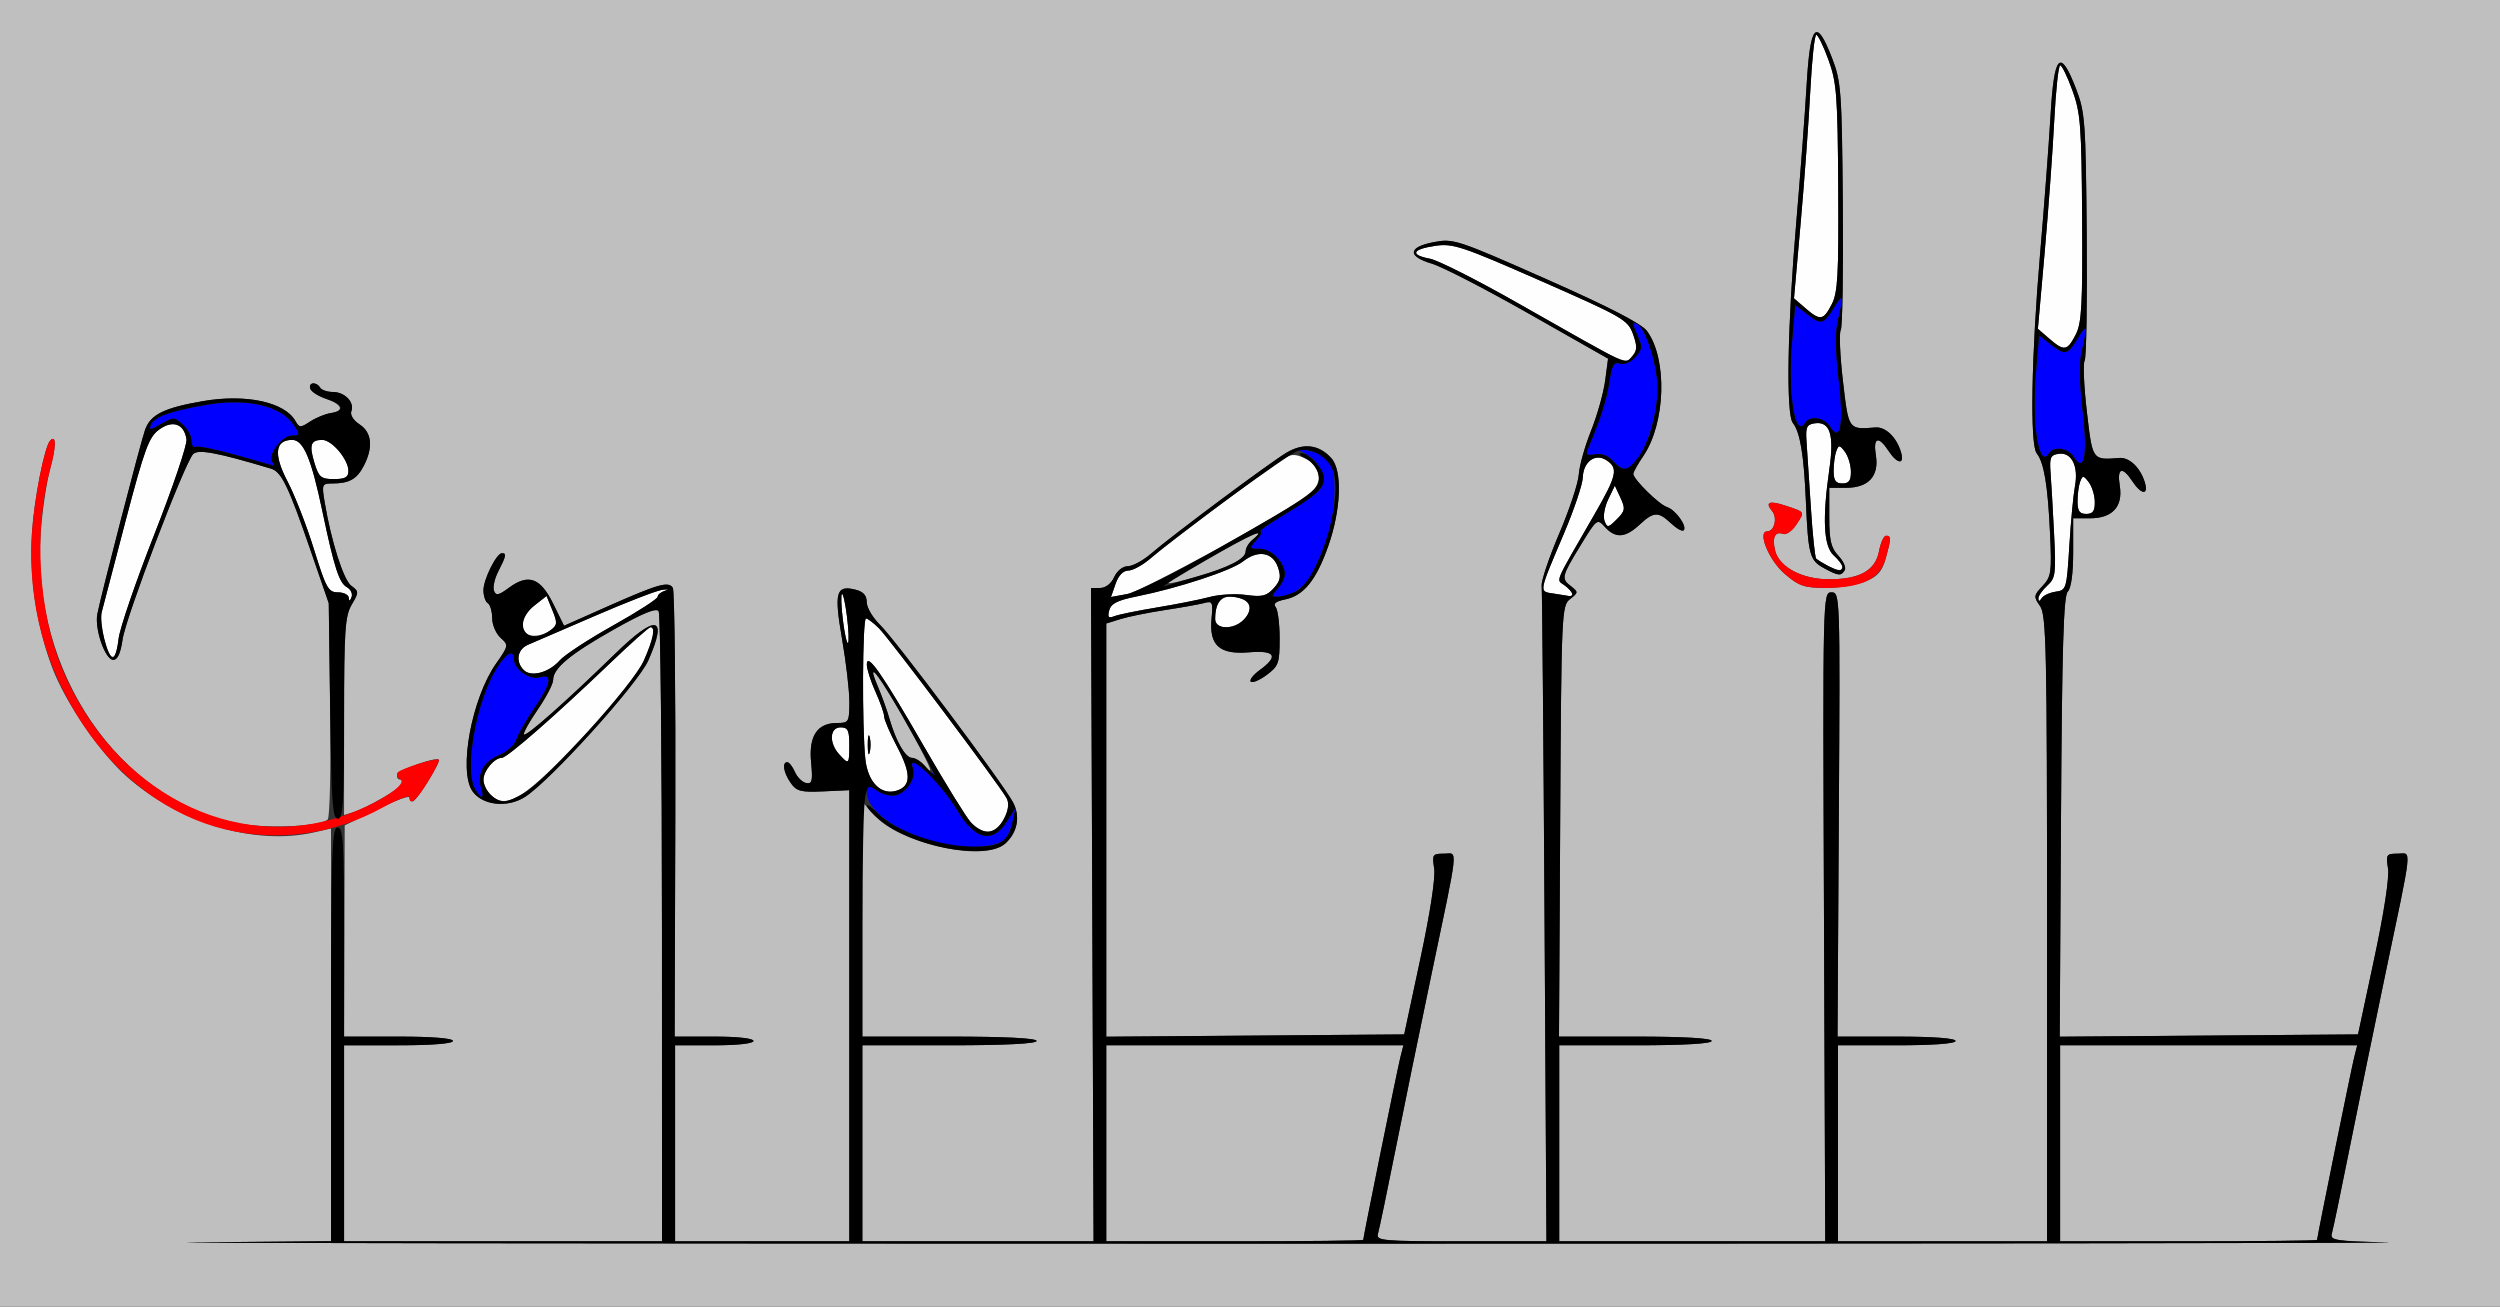 <?xml version="1.0" encoding="UTF-8" standalone="no"?>
<!-- Created with Inkscape (http://www.inkscape.org/) -->

<svg
   xmlns:dc="http://purl.org/dc/elements/1.1/"
   xmlns:cc="http://creativecommons.org/ns#"
   xmlns:rdf="http://www.w3.org/1999/02/22-rdf-syntax-ns#"
   xmlns:svg="http://www.w3.org/2000/svg"
   xmlns="http://www.w3.org/2000/svg"
   version="1.1"
   width="574"
   height="300"
   id="svg2">
  <rect width="100%" height="100%" fill="#333333" stroke="none"/>
  <defs
     id="defs6" />
  <g
     id="g2987">
    <path
       d="m 222.852,188.75 c -1.098,-1.238 -5.902,-9.029 -10.674,-17.314 -9.733,-16.898 -13.191,-21.844 -13.155,-18.821 0.012,1.037 0.912,3.846 2,6.244 1.088,2.398 1.978,4.939 1.978,5.648 0,0.709 1.36,3.874 3.022,7.034 3.215,6.113 3.181,8.942 -0.122,9.99 -3.604,1.144 -6.642,-1.904 -7.216,-7.24 C 197.902,167.03 198.013,142 198.827,142 c 0.393,0 1.734,1.012 2.98,2.25 2.403,2.387 27.694,36.037 29.304,38.991 1.344,2.465 -1.53,7.759 -4.213,7.759 -1.127,0 -2.949,-1.012 -4.047,-2.25 z m -23.162,-19.5 c -0.252,-0.963 -0.457,-0.175 -0.457,1.75 0,1.925 0.206,2.712 0.457,1.75 0.252,-0.963 0.252,-2.538 0,-3.5 z m -87.118,13.179 C 111.707,181.564 111,180.021 111,179 c 0,-2.024 2.505,-5 4.208,-5 1.214,0 12.209,-9.611 24.882,-21.75 4.737,-4.537 8.905,-8.25 9.261,-8.25 1.197,0 0.663,2.712 -1.502,7.623 -1.36,3.085 -6.189,9.197 -13.141,16.633 -14.162,15.148 -18.43,17.88 -22.137,14.173 z m 80.084,-9.257 C 190.29,170.558 190.489,167 193,167 c 1.667,0 2,0.667 2,4 0,4.571 -0.095,4.658 -2.345,2.171 z m -72.408,-19.325 c -1.954,-1.954 -1.464,-4.799 1.003,-5.821 1.238,-0.512 8.1,-3.473 15.25,-6.58 7.15,-3.107 14.125,-5.812 15.5,-6.011 1.375,-0.199 1.712,-0.121 0.75,0.175 -0.963,0.296 -1.75,0.929 -1.75,1.408 0,0.479 -4.612,3.451 -10.25,6.606 -5.638,3.155 -11.15,6.761 -12.25,8.015 -2.458,2.801 -6.563,3.9 -8.253,2.209 z m -96.292,-7.016 c -0.617,-2.293 -0.892,-5.106 -0.611,-6.25 0.281,-1.144 2.757,-10.609 5.501,-21.032 4.353,-16.535 5.333,-19.202 7.691,-20.92 3.125,-2.277 5.756,-1.331 6.289,2.26 0.178,1.201 -3.148,11.018 -7.392,21.815 -4.244,10.797 -7.936,21.58 -8.204,23.963 -0.616,5.466 -1.83,5.527 -3.274,0.164 z m 169.584,-4.369 c -0.387,-3.096 -0.496,-5.838 -0.242,-6.091 0.254,-0.254 0.778,2.072 1.165,5.168 0.387,3.096 0.496,5.838 0.242,6.091 -0.254,0.254 -0.778,-2.072 -1.165,-5.168 z m -72.872,2.872 c -1.457,-1.457 -0.527,-4.298 2.077,-6.346 l 2.744,-2.158 1.341,3.287 c 1.196,2.931 1.149,3.428 -0.435,4.586 -1.918,1.402 -4.655,1.704 -5.727,0.632 z M 279,142.082 c 0,-4.59 2.172,-6.104 6.418,-4.475 C 288.909,138.947 285.755,144 281.429,144 279.701,144 279,143.446 279,142.082 z m -24.323,-1.953 c 0.403,-1.542 1.887,-2.302 6.177,-3.163 9.691,-1.946 21.844,-5.939 24.548,-8.067 3.426,-2.695 6.798,-2.138 8.01,1.321 0.762,2.174 0.566,3.147 -0.977,4.852 -1.614,1.783 -2.649,2.034 -6.324,1.53 -2.417,-0.331 -6.171,-0.124 -8.342,0.461 -2.171,0.585 -7.62,1.668 -12.108,2.408 -4.488,0.74 -8.915,1.647 -9.837,2.016 -1.317,0.527 -1.563,0.235 -1.146,-1.359 z M 80.079,137.25 C 80.036,136.562 78.91,136 77.578,136 75.385,136 74.864,135.063 72.084,126.113 70.394,120.675 67.664,113.662 66.015,110.529 62.757,104.334 63.131,101 67.086,101 c 2.582,0 4.375,4.225 6.913,16.294 2.757,13.109 3.863,16.53 5.669,17.541 0.874,0.489 1.342,1.514 1.04,2.278 -0.381,0.96 -0.575,1.003 -0.629,0.138 z m 387.936,0.155 c -0.008,-0.602 0.912,-1.934 2.045,-2.959 1.892,-1.712 2.019,-2.684 1.555,-11.905 -0.278,-5.522 -0.642,-11.841 -0.81,-14.041 -0.264,-3.463 -0.013,-4.042 1.877,-4.311 2.955,-0.421 4.589,2.846 3.726,7.447 -0.372,1.985 -0.954,8.166 -1.293,13.736 -0.599,9.847 -0.685,10.137 -3.116,10.478 -1.375,0.193 -2.831,0.868 -3.235,1.5 -0.5,0.783 -0.74,0.8 -0.75,0.054 z M 256.137,134.038 C 256.806,132.117 257.882,131 259.063,131 c 1.027,0 3.346,-1.273 5.152,-2.829 3.765,-3.243 25.975,-19.973 29.912,-22.532 2.187,-1.422 3.071,-1.506 5.274,-0.502 3.951,1.8 4.547,5.701 1.267,8.286 -5.438,4.285 -38.315,22.319 -41.879,22.973 l -3.711,0.68 1.059,-3.038 z m 100.517,2.236 c -3.341,-0.5 -3.434,0.029 2.425,-13.774 2.334,-5.5 4.284,-11.301 4.333,-12.89 0.109,-3.565 2.812,-5.589 5.339,-3.998 2.88,1.814 2.528,3.491 -2.602,12.388 -9.599,16.647 -8.876,14.929 -6.898,16.41 1.787,1.339 2.349,2.71 1,2.44 -0.412,-0.082 -2.031,-0.342 -3.597,-0.576 z M 419.5,129.822 c -1.1,-0.614 -2.225,-1.311 -2.5,-1.549 -0.275,-0.237 -0.821,-5.458 -1.214,-11.603 -0.393,-6.144 -0.843,-12.971 -1,-15.171 -0.247,-3.456 0.011,-4.042 1.897,-4.311 3.491,-0.497 4.482,2.617 3.342,10.503 -1.643,11.365 -1.33,17.721 0.976,19.808 3.366,3.046 2.42,4.512 -1.5,2.322 z m -51.101,-10.226 c -0.374,-0.974 0.006,-3.194 0.844,-4.933 l 1.523,-3.163 1.297,2.792 c 1.159,2.495 1.069,3.021 -0.844,4.933 -1.986,1.986 -2.19,2.013 -2.82,0.371 z M 477,115.082 c 0,-1.605 0.278,-3.643 0.618,-4.529 0.555,-1.448 0.755,-1.43 1.968,0.168 0.742,0.979 1.364,3.017 1.382,4.529 0.024,2.094 -0.445,2.75 -1.968,2.75 -1.543,0 -2,-0.667 -2,-2.918 z m -56,-7 c 0,-1.605 0.278,-3.643 0.618,-4.529 0.555,-1.448 0.755,-1.43 1.968,0.168 0.742,0.979 1.364,3.017 1.382,4.529 0.024,2.094 -0.445,2.75 -1.968,2.75 -1.543,0 -2,-0.667 -2,-2.918 z M 72.211,106.335 C 70.931,102.167 71.32,101 73.986,101 76.21,101 80,105.497 80,108.135 80,109.582 79.253,110 76.668,110 c -2.966,0 -3.456,-0.403 -4.457,-3.665 z M 368.941,81.108 c -1.941,-1.04 -11.126,-6.21 -20.411,-11.488 -9.285,-5.278 -18.378,-9.877 -20.206,-10.22 -4.642,-0.871 -4.142,-2.156 1.146,-2.949 4.116,-0.617 6.044,0.021 24.345,8.066 18.791,8.26 19.942,8.923 21.112,12.158 0.966,2.671 0.973,3.739 0.032,4.873 -1.535,1.85 -1.78,1.832 -6.019,-0.44 z M 470.506,77.75 467.9,75.5 469.449,58 c 0.852,-9.625 1.844,-23.238 2.204,-30.25 0.36,-7.013 0.976,-12.75 1.367,-12.75 0.392,0 1.653,2.587 2.802,5.75 1.88,5.17 2.105,8.13 2.235,29.354 0.123,20.038 -0.101,24.08 -1.482,26.75 -1.937,3.745 -2.648,3.85 -6.07,0.896 z m -56,-7 -2.606,-2.25 1.549,-17.5 c 0.852,-9.625 1.844,-23.238 2.204,-30.25 0.36,-7.013 0.976,-12.75 1.367,-12.75 0.392,0 1.653,2.587 2.802,5.75 1.88,5.17 2.105,8.13 2.235,29.354 0.123,20.038 -0.101,24.08 -1.482,26.75 -1.937,3.745 -2.648,3.85 -6.07,0.896 z"
       id="path2997"
       style="fill:#fefefe" />
    <path
       d="M 0,150 0,0 l 287,0 287,0 0,150 0,150 -287,0 -287,0 0,-150 z m 548.192,135.252 c -12.037,-0.281 -13.259,-0.475 -12.8,-2.032 0.28,-0.946 2.082,-9.596 4.006,-19.221 1.923,-9.625 5.571,-27.4 8.106,-39.5 6.563,-31.33 6.265,-28.5 2.996,-28.5 -2.577,0 -2.725,0.225 -2.215,3.37 0.333,2.054 -0.904,10.157 -3.169,20.75 l -3.716,17.38 -34.243,0.263 -34.243,0.263 0.293,-50.464 C 473.432,148.846 473.791,136.808 474.75,135.849 475.536,135.063 476,131.707 476,126.8 l 0,-7.8 3.845,0 c 5.173,0 7.631,-2.682 6.852,-7.477 -0.669,-4.122 0.576,-4.561 2.895,-1.023 2.039,3.112 3.776,3.264 2.857,0.25 -1.037,-3.404 -3.537,-5.793 -5.865,-5.606 -6.229,0.5 -6.133,0.638 -7.448,-10.669 -0.673,-5.789 -0.899,-11.049 -0.503,-11.69 0.396,-0.641 0.611,-13.659 0.478,-28.93 -0.227,-26.067 -0.379,-28.119 -2.487,-33.56 -3.619,-9.343 -5.004,-7.868 -5.824,6.205 -0.385,6.6 -1.454,20.775 -2.376,31.5 -2.029,23.607 -2.385,44.098 -0.8,46.088 1.681,2.111 2.55,7.306 3.057,18.274 0.42,9.091 0.286,10.043 -1.72,12.178 -2.039,2.17 -2.075,2.46 -0.569,4.61 1.44,2.055 1.607,9.765 1.607,74.072 L 470,285 l -24,0 -24,0 0,-22.5 0,-22.5 13.5,0 c 8.333,0 13.5,-0.383 13.5,-1 0,-0.617 -5.184,-1 -13.551,-1 l -13.551,0 0.301,-51 c 0.297,-50.434 0.279,-51 -1.699,-51 -1.985,1.7e-4 -1.998,0.571 -1.714,74.5 L 419.073,285 388.536,285 358,285 l 0,-22.5 0,-22.5 17.5,0 c 11,0 17.5,-0.371 17.5,-1 0,-0.629 -6.509,-1 -17.527,-1 l -17.527,0 0.277,-49.457 c 0.27,-48.107 0.332,-49.5 2.277,-51 1.891,-1.459 1.905,-1.617 0.25,-2.903 -2.345,-1.823 -2.264,-2.179 2.129,-9.391 3.755,-6.165 3.833,-6.224 5.62,-4.25 2.411,2.664 4.646,2.523 7.907,-0.498 3.3,-3.059 4.322,-3.105 7.276,-0.329 1.271,1.194 2.568,1.913 2.884,1.597 0.89,-0.89 -1.854,-4.725 -3.83,-5.352 -1.838,-0.583 -7.722,-6.385 -7.73,-7.621 -0.003,-0.388 1.034,-2.237 2.305,-4.108 5.131,-7.561 5.56,-22.291 0.836,-28.686 -1.257,-1.701 -8.631,-5.504 -23.082,-11.902 -20.583,-9.113 -21.378,-9.374 -25.899,-8.5 -5.918,1.144 -6.087,3.261 -0.396,4.941 2.348,0.693 12.408,5.882 22.356,11.531 l 18.088,10.271 -0.673,5.077 c -0.37,2.792 -1.833,7.974 -3.249,11.515 -1.417,3.541 -2.678,8.042 -2.802,10.002 -0.125,1.96 -2.146,8.064 -4.492,13.564 -2.346,5.5 -4.163,10.9 -4.037,12 0.125,1.1 0.425,35.413 0.665,76.25 l 0.438,74.25 -19.598,0 c -18.196,0 -19.561,-0.125 -19.08,-1.75 0.285,-0.963 2.092,-9.625 4.015,-19.25 1.923,-9.625 5.571,-27.4 8.106,-39.5 6.563,-31.33 6.265,-28.5 2.996,-28.5 -2.577,0 -2.725,0.225 -2.215,3.37 0.333,2.054 -0.904,10.157 -3.169,20.75 L 322.399,237.5 288.2,237.763 254,238.026 l 0,-47.436 0,-47.436 3.25,-1.015 c 1.788,-0.558 6.4,-1.493 10.25,-2.076 3.85,-0.584 7.914,-1.314 9.032,-1.622 1.845,-0.509 1.996,-0.183 1.64,3.549 -0.59,6.184 1.791,8.343 8.576,7.781 6.056,-0.502 6.897,0.863 2.503,4.064 -1.511,1.101 -2.447,2.303 -2.079,2.671 0.368,0.368 2.01,-0.321 3.648,-1.533 2.74,-2.026 2.979,-2.693 2.984,-8.338 0.003,-3.375 -0.409,-6.641 -0.916,-7.258 -0.633,-0.771 0.031,-1.312 2.125,-1.731 4.289,-0.858 7.179,-4.41 9.931,-12.205 2.986,-8.457 3.304,-17.404 0.72,-20.259 -2.821,-3.117 -6.367,-3.557 -10.243,-1.27 -3.794,2.239 -26.131,18.885 -31.208,23.258 -1.807,1.556 -4.179,2.829 -5.271,2.829 -1.149,0 -2.467,1.055 -3.126,2.5 -0.686,1.506 -1.97,2.5 -3.229,2.5 L 250.5,134.999 250.792,210 251.084,285 224.542,285 198,285 l 0,-22.5 0,-22.5 20,0 c 12.667,0 20,-0.367 20,-1 0,-0.633 -7.333,-1 -20,-1 l -20,0 0,-26.9 0,-26.9 3.25,3.24 c 6.673,6.653 24.854,10.489 29.555,6.236 2.807,-2.54 3.503,-6.187 1.801,-9.435 C 230.393,180.021 205.573,146.884 202.089,143.499 200.39,141.849 199,139.495 199,138.268 c 0,-1.562 -0.771,-2.424 -2.573,-2.876 -4.49,-1.127 -4.954,0.575 -3.089,11.336 0.932,5.375 1.687,11.91 1.678,14.522 -0.015,4.55 -0.136,4.75 -2.861,4.75 -4.522,0 -6.504,3.016 -5.927,9.018 0.411,4.277 0.235,5.026 -1.12,4.772 -0.884,-0.166 -2.052,-1.312 -2.595,-2.546 -0.543,-1.234 -1.33,-2.244 -1.75,-2.244 -1.261,0 -0.863,2.411 0.785,4.765 1.347,1.923 2.321,2.174 7.5,1.935 L 195,181.425 l 0,51.788 0,51.788 -20,0 -20,0 0,-22.5 0,-22.5 9,0 c 5.333,0 9,-0.407 9,-1 0,-0.593 -3.683,-1 -9.049,-1 l -9.049,0 0.152,-50.929 c 0.084,-28.011 -0.172,-51.453 -0.568,-52.094 -0.978,-1.583 -3.312,-0.92 -14.986,4.259 l -10,4.436 -2.5,-5.086 c -2.922,-5.945 -5.686,-6.933 -10.152,-3.632 -2.367,1.75 -2.978,1.871 -3.436,0.678 -0.306,-0.798 0.151,-2.819 1.016,-4.492 1.763,-3.409 1.909,-4.143 0.822,-4.134 -1.258,0.011 -4.25,6.006 -4.25,8.516 0,1.298 0.45,2.638 1,2.978 0.55,0.34 1,1.872 1,3.404 0,1.532 0.864,3.568 1.921,4.524 1.885,1.706 1.866,1.816 -1.006,5.905 -5.613,7.991 -8.705,24.665 -5.439,29.328 2.266,3.236 7.902,3.886 11.957,1.38 5.678,-3.509 26.046,-26.026 28.42,-31.419 4.527,-10.283 1.895,-10.772 -7.707,-1.432 -11.344,11.034 -20.313,18.976 -20.838,18.451 -0.255,-0.255 1.146,-2.804 3.114,-5.665 1.968,-2.861 3.578,-5.948 3.578,-6.86 0,-2.691 3.901,-5.93 13.988,-11.616 6.625,-3.734 9.714,-4.994 10.235,-4.174 0.411,0.645 0.753,33.461 0.762,72.923 L 152,285 l -36.5,0 -36.5,0 0,-22.5 0,-22.5 12.5,0 c 7.667,0 12.5,-0.387 12.5,-1 0,-0.613 -4.833,-1 -12.5,-1 l -12.5,0 0.073,-24.25 0.073,-24.25 7.427,-3.657 C 90.658,183.832 94,182.595 94,183.093 94,183.592 94.341,184 94.757,184 c 0.853,0 6.525,-9.051 6,-9.576 -0.711,-0.711 -9.174,2.324 -9.539,3.421 -0.212,0.635 0.129,1.155 0.757,1.155 0.628,0 0.891,0.407 0.583,0.905 -0.738,1.195 -8.453,5.652 -11.309,6.535 l -2.25,0.695 0,-22.663 c 0,-19.783 0.222,-23.042 1.75,-25.642 1.677,-2.854 1.673,-3.035 -0.096,-4.335 -1.776,-1.305 -4.614,-10.229 -6.12,-19.245 -0.678,-4.058 -0.597,-4.25 1.796,-4.25 3.861,0 5.613,-0.99 7.207,-4.072 2.191,-4.237 1.841,-7.635 -0.977,-9.481 C 81.133,96.512 80.349,95.253 80.672,94.412 81.454,92.376 79.173,90 76.437,90 75.161,90 73.84,89.55 73.5,89 c -0.89,-1.439 -2.743,-1.234 -2.258,0.25 0.225,0.688 1.767,1.7 3.427,2.25 3.85,1.276 4.533,2.901 1.405,3.343 -1.335,0.188 -3.52,1.059 -4.857,1.935 -2.237,1.466 -2.505,1.458 -3.373,-0.093 C 65.399,92.316 56.499,90.389 46.626,92.091 37.636,93.64 34.537,95.178 33.301,98.703 32.234,101.744 23.118,136.93 22.343,141 c -0.651,3.418 1.81,10.5 3.649,10.5 1.005,0 1.7,-1.515 2.156,-4.702 0.728,-5.092 14.214,-40.503 16.203,-42.545 1.143,-1.173 5.556,-0.345 17.91,3.36 2.36,0.708 3.988,4.079 8.992,18.614 l 4.225,12.272 0.326,24.384 c 0.179,13.411 -0.073,24.783 -0.56,25.271 -1.618,1.618 -13.948,2.163 -20.445,0.903 -27.433,-5.319 -47.574,-34.788 -45.469,-66.523 0.33,-4.969 1.317,-11.671 2.193,-14.893 1.403,-5.155 1.41,-7.911 0.017,-6.517 -1.319,1.319 -3.72,13.487 -4.217,21.375 -0.634,10.058 1.053,21.171 4.676,30.804 2.999,7.971 11.058,19.718 17.237,25.123 C 41.475,189.131 58.755,194.215 72.25,191.081 l 3.75,-0.871 0,47.38 0,47.38 -31.25,0.279 c -17.188,0.153 92.05,0.287 242.75,0.296 150.7,0.009 268.011,-0.123 260.692,-0.294 z M 254,262.5 l 0,-22.5 34.108,0 34.108,0 -0.693,2.75 C 320.85,245.427 313,284.04 313,284.679 313,284.856 299.725,285 283.5,285 l -29.5,0 0,-22.5 z m 219,0 0,-22.5 34.108,0 34.108,0 -0.693,2.75 C 539.85,245.427 532,284.04 532,284.679 532,284.856 518.725,285 502.5,285 l -29.5,0 0,-22.5 z m -261,-87 c -0.685,-0.825 -1.853,-1.5 -2.597,-1.5 -1.517,0 -3.679,-3.75 -5.189,-9 -0.554,-1.925 -1.734,-5.188 -2.624,-7.25 -3.627,-8.411 0.592,-2.567 8.302,11.5 4.083,7.449 4.754,9.438 2.108,6.25 z m 57.5,-42.71 c 1.1,-0.632 5.784,-3.322 10.408,-5.978 7.883,-4.527 11.1,-5.723 7.616,-2.832 -0.838,0.696 -1.524,1.873 -1.524,2.617 0,1.688 -3.832,3.673 -11.154,5.778 -6.598,1.896 -8.131,2.015 -5.346,0.415 z m 158.829,0.717 c 2.784,-1.163 3.804,-2.323 4.617,-5.25 1.29,-4.644 1.301,-5.257 0.1,-5.257 -0.525,0 -1.253,1.591 -1.618,3.535 -0.836,4.458 -4.41,6.465 -11.51,6.465 -6.148,0 -11.398,-2.791 -12.344,-6.563 -0.752,-2.996 -0.022,-4.546 1.811,-3.843 0.726,0.279 2.098,-0.68 3.048,-2.13 1.989,-3.035 2.108,-2.815 -2.344,-4.32 -3.826,-1.293 -4.94,-0.875 -3.213,1.205 1.267,1.526 0.523,4.651 -1.107,4.651 -2.35,0 0.35,6.61 3.977,9.735 3.264,2.812 4.49,3.237 9.382,3.25 3.095,0.008 7.236,-0.657 9.201,-1.478 z m -4.783,-2.581 c 0.365,-0.591 -0.283,-2.082 -1.441,-3.314 C 420.398,125.795 420,124.106 420,118.686 L 420,112 l 3.845,0 c 5.173,0 7.631,-2.682 6.852,-7.477 -0.669,-4.122 0.576,-4.561 2.895,-1.023 2.039,3.112 3.776,3.264 2.857,0.25 -1.037,-3.404 -3.537,-5.793 -5.865,-5.606 -6.229,0.5 -6.133,0.638 -7.448,-10.669 -0.673,-5.789 -0.899,-11.049 -0.503,-11.69 0.396,-0.641 0.611,-13.659 0.478,-28.93 -0.227,-26.067 -0.379,-28.119 -2.487,-33.56 -3.619,-9.343 -5.004,-7.868 -5.824,6.205 -0.385,6.6 -1.454,20.775 -2.376,31.5 -2.029,23.607 -2.385,44.098 -0.8,46.088 1.675,2.104 2.549,7.317 3.002,17.912 0.529,12.369 0.877,13.666 4.136,15.435 3.33,1.807 3.932,1.869 4.783,0.491 z"
       id="path2995"
       style="fill:#bfbfbf" />
    <path
       d="M 51.634,190.414 C 38.952,187.344 27.376,178.831 19.141,166.519 10.337,153.356 6.322,138.398 7.324,122.5 c 0.497,-7.888 2.898,-20.056 4.217,-21.375 1.393,-1.393 1.386,1.362 -0.017,6.517 -3.829,14.07 -2.715,32.827 2.723,45.857 11.769,28.203 39.541,42.621 64.915,33.703 7.56,-2.657 14.524,-7.161 12.759,-8.251 -0.75,-0.464 -1.01,-1.197 -0.576,-1.63 0.928,-0.928 8.921,-3.388 9.412,-2.897 0.186,0.186 -0.918,2.416 -2.453,4.957 C 95.653,183.772 94,185.168 94,183.019 c 0,-0.54 -2.812,0.565 -6.25,2.454 -11.157,6.132 -23.96,7.883 -36.116,4.941 z M 409.745,131.735 C 406.118,128.61 403.418,122 405.768,122 c 1.63,0 2.374,-3.125 1.107,-4.651 -1.726,-2.08 -0.613,-2.498 3.213,-1.205 4.452,1.504 4.333,1.285 2.344,4.32 -0.95,1.45 -2.322,2.409 -3.048,2.13 -1.832,-0.703 -2.563,0.847 -1.811,3.843 0.947,3.772 6.197,6.563 12.344,6.563 7.1,0 10.673,-2.007 11.51,-6.465 0.365,-1.944 1.093,-3.535 1.618,-3.535 1.201,0 1.19,0.613 -0.1,5.257 -1.292,4.652 -5.6,6.75 -13.818,6.728 -4.893,-0.013 -6.118,-0.438 -9.382,-3.25 z"
       id="path2993"
       style="fill:#fe0000" />
    <path
       d="M 217.344,194.001 C 207.123,191.874 199,186.49 199,181.842 c 0,-1.774 0.148,-1.791 2.451,-0.282 1.444,0.946 3.294,1.339 4.501,0.955 2.433,-0.772 4.424,-4.092 3.656,-6.093 -0.717,-1.868 0.812,-1.825 2.382,0.067 0.68,0.819 1.704,1.199 2.277,0.845 0.573,-0.354 0.752,-0.175 0.398,0.398 -0.354,0.573 0.006,1.58 0.8,2.239 0.794,0.659 2.603,3.177 4.02,5.595 4.231,7.219 8.324,8.34 11.621,3.184 l 2.078,-3.25 -0.658,3 c -0.362,1.65 -1.191,3.542 -1.842,4.204 -1.648,1.675 -8.38,2.33 -13.34,1.298 z M 109.035,181.066 c -2.458,-4.592 0.34,-20.083 4.985,-27.599 2.199,-3.558 3.98,-4.507 3.98,-2.122 0,2.313 3.665,4.896 5.928,4.178 3.071,-0.975 2.636,1.433 -1.289,7.138 -1.848,2.687 -3.681,5.895 -4.073,7.129 -0.392,1.234 -2.211,2.87 -4.043,3.635 -3.553,1.485 -5.057,4.317 -4.024,7.574 0.81,2.552 -0.112,2.593 -1.465,0.066 z M 293.345,135.171 C 294.255,134.165 295,132.691 295,131.894 295,129.154 291.944,126 289.288,126 c -2.535,0 -2.554,-0.049 -0.788,-2 0.995,-1.1 1.403,-2.002 0.905,-2.005 -0.498,-0.003 2.064,-1.787 5.693,-3.964 3.629,-2.177 7.167,-4.644 7.862,-5.482 1.831,-2.206 0.472,-6.234 -2.722,-8.075 l -2.737,-1.577 3,0.618 c 4.798,0.988 5.989,2.858 5.901,9.262 -0.082,5.952 -1.339,10.842 -4.583,17.834 -1.828,3.939 -5.096,6.39 -8.521,6.39 -1.46,0 -1.456,-0.168 0.047,-1.829 z m 77.11,-29.221 c -1.236,-1.366 -2.715,-1.943 -4.235,-1.652 -1.851,0.354 -2.194,0.11 -1.65,-1.176 2.935,-6.942 4.333,-11.294 4.95,-15.404 0.584,-3.897 1.033,-4.678 2.431,-4.235 0.999,0.317 2.477,-0.298 3.541,-1.474 1.523,-1.683 1.634,-2.44 0.668,-4.561 -1.424,-3.124 -1.454,-3.75 -0.144,-2.94 1.609,0.995 3.699,6.75 4.388,12.088 0.986,7.631 -3.067,19.791 -7.037,21.114 -0.557,0.186 -1.867,-0.607 -2.911,-1.761 z M 54.099,104.447 c -4.62,-1.308 -8.783,-2.143 -9.25,-1.854 C 44.382,102.882 44,102.261 44,101.214 c 0,-1.047 -0.918,-2.735 -2.041,-3.751 -1.95,-1.765 -2.171,-1.77 -4.987,-0.106 -2.35,1.388 -2.834,1.445 -2.388,0.283 0.721,-1.879 4.288,-3.2 12.583,-4.662 9.42,-1.659 17.378,0.152 20.307,4.622 C 68.953,99.857 68.927,100 67.046,100 c -2.239,0 -5.572,4.34 -4.573,5.956 0.355,0.574 0.506,1.005 0.336,0.957 -0.17,-0.048 -4.089,-1.158 -8.71,-2.466 z m 422.117,0.527 c -1.332,-2.133 -4.682,-2.648 -5.77,-0.887 -2.314,3.744 -3.975,-6.574 -2.981,-18.509 l 0.715,-8.582 2.545,2.002 c 3.393,2.669 3.967,2.555 6.286,-1.248 2.209,-3.622 2.39,-3.11 0.976,2.75 -0.645,2.67 -0.591,7.192 0.16,13.596 1.211,10.324 0.439,14.673 -1.93,10.879 z m -56,-7 c -1.332,-2.133 -4.682,-2.648 -5.77,-0.887 -2.314,3.744 -3.975,-6.574 -2.981,-18.509 l 0.715,-8.582 2.545,2.002 c 3.393,2.669 3.967,2.555 6.286,-1.248 2.209,-3.622 2.39,-3.11 0.976,2.75 -0.645,2.67 -0.591,7.192 0.16,13.596 1.211,10.324 0.439,14.673 -1.93,10.879 z"
       id="path2991"
       style="fill:#0000fe" />
    <path
       d="M 44.75,285.251 76,284.972 76,237.486 C 76,195.943 76.188,190 77.5,190 c 1.292,0 1.5,3.333 1.5,24 l 0,24 12.5,0 c 7.667,0 12.5,0.387 12.5,1 0,0.613 -4.833,1 -12.5,1 l -12.5,0 0,22.5 0,22.5 36.5,0 36.5,0 -0.015,-71.75 c -0.008,-39.462 -0.351,-72.278 -0.762,-72.923 -0.521,-0.819 -3.61,0.44 -10.235,4.174 C 130.901,150.187 127,153.426 127,156.117 c 0,0.912 -1.61,3.999 -3.578,6.86 -1.968,2.861 -3.369,5.41 -3.114,5.665 0.525,0.525 9.494,-7.417 20.838,-18.451 9.602,-9.34 12.234,-8.851 7.707,1.432 -2.374,5.392 -22.742,27.909 -28.42,31.419 -4.055,2.506 -9.691,1.856 -11.957,-1.38 -3.267,-4.664 -0.174,-21.337 5.439,-29.328 2.872,-4.089 2.891,-4.199 1.006,-5.905 C 113.864,145.472 113,143.436 113,141.904 c 0,-1.532 -0.45,-3.064 -1,-3.404 -0.55,-0.34 -1,-1.68 -1,-2.978 0,-2.51 2.992,-8.505 4.25,-8.516 1.086,-0.009 0.94,0.725 -0.822,4.134 -0.865,1.672 -1.322,3.694 -1.016,4.492 0.458,1.193 1.069,1.072 3.436,-0.678 4.466,-3.302 7.229,-2.313 10.152,3.632 l 2.5,5.086 10,-4.436 c 11.674,-5.178 14.008,-5.841 14.986,-4.259 0.396,0.641 0.652,24.083 0.568,52.094 L 154.902,238 l 9.049,0 c 5.366,0 9.049,0.407 9.049,1 0,0.593 -3.667,1 -9,1 l -9,0 0,22.5 0,22.5 20,0 20,0 0,-51.788 0,-51.788 -5.952,0.275 c -5.179,0.239 -6.153,-0.012 -7.5,-1.935 C 179.899,177.411 179.502,175 180.763,175 c 0.42,0 1.207,1.01 1.75,2.244 0.543,1.234 1.711,2.38 2.595,2.546 1.355,0.254 1.531,-0.495 1.12,-4.772 C 185.651,169.016 187.633,166 192.155,166 c 2.725,0 2.846,-0.2 2.861,-4.75 0.009,-2.612 -0.746,-9.147 -1.678,-14.522 -1.865,-10.761 -1.402,-12.463 3.089,-11.336 1.802,0.452 2.573,1.314 2.573,2.876 0,1.227 1.39,3.581 3.089,5.231 3.484,3.385 28.304,36.521 30.517,40.742 1.703,3.248 1.007,6.895 -1.801,9.435 -4.36,3.945 -21.576,0.753 -28.82,-5.343 -1.641,-1.381 -2.984,-2.887 -2.984,-3.345 0,-0.459 1.243,0.409 2.762,1.928 3.855,3.855 13.435,7.255 20.952,7.435 6.93,0.166 8.728,-0.906 9.813,-5.851 l 0.658,-3 -2.078,3.25 c -3.183,4.979 -7.261,4.071 -11.173,-2.487 -3.838,-6.433 -12.005,-14.216 -10.326,-9.841 0.768,2.002 -1.224,5.321 -3.656,6.093 -1.188,0.377 -3.032,0.007 -4.386,-0.88 -2.253,-1.477 -2.358,-1.422 -2.951,1.542 C 198.277,184.867 198,197.894 198,212.125 l 0,25.875 20,0 c 12.667,0 20,0.367 20,1 0,0.633 -7.333,1 -20,1 l -20,0 0,22.5 0,22.5 26.542,0 26.542,0 -0.292,-75 -0.292,-75 2.089,2.8e-4 c 1.259,1.7e-4 2.542,-0.994 3.229,-2.5 0.659,-1.445 1.977,-2.5 3.126,-2.5 1.093,0 3.465,-1.273 5.271,-2.829 5.077,-4.373 27.414,-21.019 31.208,-23.258 3.876,-2.287 7.422,-1.847 10.243,1.27 2.584,2.855 2.266,11.802 -0.72,20.259 -2.752,7.795 -5.642,11.347 -9.931,12.205 -2.094,0.419 -2.758,0.96 -2.125,1.731 0.507,0.617 0.919,3.883 0.916,7.258 -0.005,5.645 -0.244,6.312 -2.984,8.338 -1.638,1.211 -3.28,1.901 -3.648,1.533 -0.368,-0.368 0.567,-1.57 2.079,-2.671 4.394,-3.201 3.553,-4.566 -2.503,-4.064 -6.785,0.563 -9.166,-1.597 -8.576,-7.781 0.356,-3.731 0.205,-4.058 -1.64,-3.549 -1.118,0.309 -5.182,1.039 -9.032,1.622 -3.85,0.584 -8.463,1.518 -10.25,2.076 l -3.25,1.015 0,47.436 0,47.436 34.2,-0.263 34.2,-0.263 3.716,-17.38 c 2.265,-10.593 3.503,-18.696 3.169,-20.75 C 328.775,196.225 328.923,196 331.5,196 c 3.269,0 3.567,-2.83 -2.996,28.5 -2.535,12.1 -6.182,29.875 -8.106,39.5 -1.923,9.625 -3.73,18.288 -4.015,19.25 -0.481,1.625 0.885,1.75 19.08,1.75 l 19.598,0 -0.438,-74.25 c -0.241,-40.837 -0.54,-75.15 -0.665,-76.25 -0.125,-1.1 1.692,-6.5 4.037,-12 2.346,-5.5 4.367,-11.604 4.492,-13.564 0.125,-1.96 1.386,-6.461 2.802,-10.002 1.417,-3.541 2.879,-8.723 3.249,-11.515 l 0.673,-5.077 -18.088,-10.271 c -9.948,-5.649 -20.009,-10.838 -22.356,-11.531 -5.691,-1.68 -5.522,-3.797 0.396,-4.941 4.521,-0.874 5.316,-0.613 25.899,8.5 14.45,6.398 21.825,10.2 23.082,11.902 4.724,6.395 4.295,21.125 -0.836,28.686 -1.27,1.872 -2.307,3.72 -2.305,4.108 0.008,1.237 5.892,7.038 7.73,7.621 1.976,0.627 4.721,4.462 3.83,5.352 -0.315,0.315 -1.613,-0.404 -2.884,-1.597 -2.955,-2.776 -3.976,-2.729 -7.276,0.329 -3.261,3.022 -5.496,3.163 -7.907,0.498 -1.786,-1.974 -1.865,-1.915 -5.62,4.25 -4.393,7.212 -4.474,7.569 -2.129,9.391 1.655,1.286 1.641,1.444 -0.25,2.903 -1.945,1.5 -2.008,2.893 -2.277,51 L 357.946,238 l 17.527,0 C 386.491,238 393,238.371 393,239 c 0,0.629 -6.5,1 -17.5,1 l -17.5,0 0,22.5 0,22.5 30.536,0 30.536,0 -0.286,-74.5 c -0.284,-73.929 -0.271,-74.5 1.714,-74.5 1.978,-1.8e-4 1.997,0.566 1.699,51 L 421.898,238 l 13.551,0 c 8.367,0 13.551,0.383 13.551,1 0,0.617 -5.167,1 -13.5,1 l -13.5,0 0,22.5 0,22.5 24,0 24,0 0,-71.777 c 0,-64.307 -0.167,-72.016 -1.607,-74.072 -1.506,-2.15 -1.47,-2.44 0.569,-4.61 2.006,-2.135 2.14,-3.087 1.72,-12.178 -0.507,-10.969 -1.376,-16.163 -3.057,-18.274 -1.585,-1.99 -1.229,-22.481 0.8,-46.088 0.922,-10.725 1.991,-24.9 2.376,-31.5 0.82,-14.073 2.205,-15.548 5.824,-6.205 2.107,5.441 2.259,7.492 2.487,33.56 0.133,15.271 -0.082,28.289 -0.478,28.93 -0.396,0.641 -0.169,5.901 0.503,11.69 1.314,11.306 1.218,11.169 7.448,10.669 2.328,-0.187 4.828,2.203 5.865,5.606 0.918,3.014 -0.818,2.862 -2.857,-0.25 -2.319,-3.539 -3.563,-3.099 -2.895,1.023 C 487.476,116.318 485.018,119 479.845,119 L 476,119 l 0,7.8 c 0,4.907 -0.464,8.263 -1.25,9.049 -0.959,0.958 -1.318,12.997 -1.543,51.713 l -0.293,50.464 34.243,-0.263 34.243,-0.263 3.716,-17.38 c 2.265,-10.593 3.503,-18.696 3.169,-20.75 C 547.775,196.225 547.923,196 550.5,196 c 3.269,0 3.567,-2.83 -2.996,28.5 -2.535,12.1 -6.182,29.875 -8.106,39.5 -1.923,9.625 -3.726,18.274 -4.006,19.221 -0.46,1.556 0.763,1.75 12.8,2.032 C 555.511,285.423 438.2,285.556 287.5,285.546 136.8,285.537 27.562,285.404 44.75,285.251 z M 313,284.679 c 0,-0.639 7.85,-39.252 8.524,-41.929 l 0.693,-2.75 -34.108,0 -34.108,0 0,22.5 0,22.5 29.5,0 c 16.225,0 29.5,-0.144 29.5,-0.321 z m 219,0 c 0,-0.639 7.85,-39.252 8.524,-41.929 l 0.693,-2.75 -34.108,0 -34.108,0 0,22.5 0,22.5 29.5,0 c 16.225,0 29.5,-0.144 29.5,-0.321 z M 230.505,187.991 c 1.076,-2.081 1.263,-3.546 0.607,-4.75 -1.61,-2.953 -26.901,-36.604 -29.304,-38.991 -1.246,-1.238 -2.587,-2.25 -2.98,-2.25 -0.814,0 -0.925,25.03 -0.144,32.292 0.574,5.336 3.612,8.383 7.216,7.24 3.303,-1.048 3.337,-3.877 0.122,-9.99 C 204.36,168.382 203,165.217 203,164.508 c 0,-0.709 -0.89,-3.251 -1.978,-5.648 -1.088,-2.398 -1.988,-5.207 -2,-6.244 -0.035,-3.023 3.422,1.923 13.155,18.821 4.773,8.285 9.576,16.077 10.674,17.314 2.809,3.165 5.776,2.871 7.653,-0.759 z M 199.232,171 c 0,-1.925 0.206,-2.712 0.457,-1.75 0.252,0.963 0.252,2.538 0,3.5 -0.252,0.963 -0.457,0.175 -0.457,-1.75 z m -78.741,11.006 c 5.532,-3.419 25.005,-25.044 27.359,-30.383 2.165,-4.911 2.7,-7.623 1.502,-7.623 -0.356,0 -4.524,3.712 -9.261,8.25 C 127.418,164.389 116.422,174 115.208,174 113.505,174 111,176.976 111,179 c 0,2.263 2.575,5 4.703,5 0.858,0 3.013,-0.897 4.787,-1.994 z M 110.5,181 c -1.034,-3.258 0.471,-6.09 4.024,-7.574 1.832,-0.765 3.651,-2.401 4.043,-3.635 0.392,-1.234 2.224,-4.442 4.073,-7.129 3.925,-5.706 4.36,-8.113 1.289,-7.138 C 121.665,156.241 118,153.658 118,151.345 c 0,-2.385 -1.781,-1.436 -3.98,2.122 -4.645,7.516 -7.443,23.006 -4.985,27.599 1.353,2.528 2.275,2.486 1.465,-0.066 z m 98.317,-13.75 c -6.675,-11.879 -10.179,-16.559 -7.3,-9.75 0.93,2.2 2.144,5.575 2.698,7.5 1.5,5.214 3.669,9 5.157,9 0.726,0 2.134,0.9 3.129,2 0.995,1.1 1.933,2 2.084,2 0.15,0 -2.445,-4.838 -5.767,-10.75 z M 195,171 c 0,-3.333 -0.333,-4 -2,-4 -2.511,0 -2.71,3.558 -0.345,6.171 C 194.905,175.658 195,175.571 195,171 z m -66.5,-19.362 c 1.1,-1.253 6.612,-4.86 12.25,-8.015 5.638,-3.155 10.25,-6.127 10.25,-6.606 0,-0.479 0.787,-1.112 1.75,-1.408 0.963,-0.296 0.625,-0.374 -0.75,-0.175 -1.375,0.199 -8.35,2.905 -15.5,6.011 -7.15,3.107 -14.012,6.068 -15.25,6.58 -2.468,1.021 -2.958,3.866 -1.003,5.821 1.691,1.691 5.795,0.592 8.253,-2.209 z m 65.962,-10.099 c -0.387,-3.096 -0.911,-5.422 -1.165,-5.168 -0.254,0.254 -0.145,2.995 0.242,6.091 0.387,3.096 0.911,5.422 1.165,5.168 0.254,-0.254 0.145,-2.995 -0.242,-6.091 z m -68.068,3.163 c 1.584,-1.158 1.631,-1.655 0.435,-4.586 l -1.341,-3.287 -2.744,2.158 c -5.371,4.225 -1.85,9.736 3.65,5.714 z m 159.035,-2.273 C 288.371,139.486 286.812,137 282.025,137 280.118,137 279,138.878 279,142.082 c 0,2.409 4.143,2.632 6.429,0.347 z m -19.768,-2.958 c 4.488,-0.74 9.937,-1.824 12.108,-2.408 2.171,-0.585 5.925,-0.792 8.342,-0.461 3.675,0.504 4.711,0.253 6.324,-1.53 1.543,-1.705 1.739,-2.678 0.977,-4.852 -1.212,-3.46 -4.584,-4.016 -8.01,-1.321 -2.704,2.127 -14.857,6.121 -24.548,8.067 -4.29,0.861 -5.774,1.621 -6.177,3.163 -0.417,1.594 -0.171,1.886 1.146,1.359 0.922,-0.369 5.349,-1.276 9.837,-2.016 z M 472,135.851 c 2.431,-0.341 2.517,-0.631 3.116,-10.478 0.339,-5.57 0.92,-11.751 1.293,-13.736 0.863,-4.601 -0.771,-7.868 -3.726,-7.447 -1.89,0.269 -2.141,0.847 -1.877,4.311 0.168,2.2 0.533,8.518 0.81,14.041 0.464,9.221 0.337,10.193 -1.555,11.905 -1.133,1.025 -2.053,2.357 -2.045,2.959 0.01,0.746 0.25,0.729 0.75,-0.054 0.404,-0.632 1.86,-1.307 3.235,-1.5 z M 280.266,125.608 c 21.928,-12.476 23.24,-13.457 22.408,-16.772 -0.347,-1.381 -1.652,-3.003 -2.902,-3.605 -1.249,-0.602 -1.709,-1.125 -1.022,-1.163 1.844,-0.1 5.25,3.649 5.25,5.777 0,2.294 -1.874,3.982 -9.5,8.553 -3.3,1.978 -5.593,3.598 -5.095,3.599 0.498,0.001 0.09,0.903 -0.905,2.003 -1.766,1.951 -1.747,2 0.788,2 2.655,0 5.712,3.154 5.712,5.894 0,0.797 -0.745,2.272 -1.655,3.277 -1.503,1.661 -1.507,1.829 -0.047,1.829 0.884,0 2.734,-0.513 4.111,-1.14 5.1,-2.324 10.802,-20.072 8.79,-27.36 -0.945,-3.424 -5.169,-5.962 -8.28,-4.974 -2.049,0.65 -27.505,19.25 -33.704,24.625 -1.807,1.567 -4.125,2.849 -5.152,2.849 -1.181,0 -2.257,1.117 -2.926,3.038 l -1.059,3.038 3.711,-0.68 c 2.041,-0.374 11.706,-5.229 21.477,-10.788 z M 361,136.36 c 0,-0.352 -0.787,-1.23 -1.75,-1.95 -1.978,-1.481 -2.7,0.237 6.898,-16.41 5.13,-8.897 5.482,-10.574 2.602,-12.388 -2.527,-1.591 -5.229,0.432 -5.339,3.998 -0.049,1.59 -1.999,7.39 -4.333,12.89 -5.859,13.804 -5.766,13.275 -2.425,13.774 1.566,0.234 3.184,0.493 3.597,0.576 0.412,0.082 0.75,-0.138 0.75,-0.49 z m -86.213,-3.968 C 282.166,130.271 286,128.289 286,126.597 c 0,-0.744 0.686,-1.921 1.524,-2.617 3.76,-3.12 -0.049,-1.455 -10.598,4.633 -6.284,3.627 -10.622,6.33 -9.639,6.008 0.983,-0.323 4.358,-1.325 7.5,-2.229 z m 97.276,-18.1 -1.297,-2.792 -1.523,3.163 c -0.838,1.74 -1.217,3.96 -0.844,4.933 0.63,1.642 0.834,1.615 2.82,-0.371 1.913,-1.913 2.003,-2.438 0.844,-4.933 z M 480.968,115.25 c -0.018,-1.512 -0.639,-3.551 -1.382,-4.529 -1.213,-1.599 -1.413,-1.616 -1.968,-0.168 -0.34,0.886 -0.618,2.924 -0.618,4.529 0,2.252 0.457,2.918 2,2.918 1.523,0 1.992,-0.656 1.968,-2.75 z M 376.222,104.904 c 2.886,-3.866 4.905,-12.704 4.181,-18.307 -0.689,-5.338 -2.779,-11.093 -4.388,-12.088 -1.311,-0.81 -1.28,-0.185 0.144,2.94 0.966,2.121 0.856,2.878 -0.668,4.561 -1.064,1.176 -2.542,1.791 -3.541,1.474 -1.398,-0.444 -1.846,0.338 -2.431,4.235 -0.616,4.109 -2.015,8.462 -4.95,15.404 -0.544,1.286 -0.201,1.53 1.65,1.176 1.52,-0.291 2.999,0.286 4.235,1.652 2.238,2.473 3.281,2.284 5.768,-1.046 z M 478.146,94.096 C 477.395,87.692 477.342,83.17 477.986,80.5 c 1.415,-5.86 1.233,-6.372 -0.976,-2.75 -2.319,3.804 -2.893,3.917 -6.286,1.248 l -2.545,-2.002 -0.715,8.582 c -0.994,11.935 0.668,22.252 2.981,18.509 1.088,-1.761 4.438,-1.246 5.77,0.887 2.37,3.794 3.141,-0.555 1.93,-10.879 z M 374.96,81.548 c 0.94,-1.133 0.933,-2.202 -0.032,-4.873 -1.17,-3.235 -2.321,-3.897 -21.112,-12.158 -18.301,-8.045 -20.229,-8.683 -24.345,-8.066 -5.288,0.793 -5.788,2.078 -1.146,2.949 1.828,0.343 10.921,4.942 20.206,10.22 26.505,15.066 24.555,14.186 26.43,11.928 z m 101.615,-4.694 c 1.381,-2.67 1.605,-6.712 1.482,-26.75 C 477.927,28.88 477.702,25.92 475.822,20.75 474.673,17.587 473.412,15 473.02,15 c -0.392,0 -1.007,5.737 -1.367,12.75 -0.36,7.013 -1.352,20.625 -2.204,30.25 l -1.549,17.5 2.606,2.25 c 3.421,2.954 4.133,2.849 6.07,-0.896 z M 75.804,163.25 75.481,138.5 71.255,126.228 c -5.006,-14.536 -6.634,-17.906 -8.994,-18.614 -12.354,-3.705 -16.768,-4.533 -17.91,-3.36 -1.988,2.042 -15.474,37.453 -16.203,42.545 -0.456,3.187 -1.15,4.702 -2.156,4.702 -1.839,0 -4.301,-7.082 -3.649,-10.5 0.776,-4.07 9.891,-39.256 10.958,-42.297 1.236,-3.525 4.335,-5.063 13.325,-6.612 9.873,-1.701 18.773,0.226 21.218,4.594 0.868,1.551 1.136,1.558 3.373,0.093 1.337,-0.876 3.427,-1.746 4.646,-1.935 3.376,-0.522 3.025,-1.952 -0.788,-3.211 C 73.191,91.009 71.466,89.938 71.242,89.25 70.757,87.766 72.61,87.561 73.5,89 c 0.34,0.55 1.661,1 2.937,1 2.736,0 5.017,2.376 4.236,4.412 -0.323,0.841 0.46,2.1 1.888,3.036 2.818,1.846 3.168,5.244 0.977,9.481 -1.593,3.081 -3.346,4.072 -7.207,4.072 -2.393,0 -2.474,0.192 -1.796,4.25 1.506,9.017 4.344,17.94 6.12,19.245 1.769,1.299 1.773,1.481 0.096,4.335 C 79.22,141.434 79,144.71 79,164.904 79,184.314 78.771,188 77.563,188 c -1.201,0 -1.489,-4.052 -1.759,-24.75 z M 27.228,146.667 c 0.269,-2.383 3.961,-13.167 8.204,-23.963 4.244,-10.797 7.57,-20.613 7.392,-21.815 -0.533,-3.592 -3.164,-4.537 -6.289,-2.26 -2.358,1.718 -3.338,4.384 -7.691,20.92 -2.744,10.423 -5.219,19.888 -5.501,21.032 C 22.741,143.029 24.703,151 25.908,151 c 0.457,0 1.051,-1.95 1.32,-4.333 z M 79.669,134.834 C 77.863,133.824 76.757,130.402 74,117.294 71.461,105.225 69.669,101 67.086,101 c -3.955,0 -4.33,3.334 -1.071,9.529 1.648,3.133 4.379,10.146 6.068,15.583 2.78,8.95 3.301,9.887 5.494,9.887 1.332,0 2.458,0.562 2.501,1.25 0.055,0.865 0.248,0.823 0.629,-0.138 0.303,-0.763 -0.165,-1.788 -1.04,-2.278 z M 80,108.135 C 80,105.497 76.21,101 73.986,101 c -2.667,0 -3.055,1.167 -1.776,5.335 1.001,3.262 1.491,3.665 4.457,3.665 C 79.253,110 80,109.582 80,108.135 z M 62.473,105.956 C 61.474,104.34 64.807,100 67.046,100 c 1.881,0 1.906,-0.143 0.428,-2.399 -2.929,-4.47 -10.887,-6.281 -20.307,-4.622 -8.295,1.461 -11.862,2.783 -12.583,4.662 -0.446,1.162 0.038,1.105 2.388,-0.283 2.817,-1.664 3.037,-1.659 4.987,0.106 C 43.082,98.479 44,100.167 44,101.214 c 0,1.047 0.382,1.668 0.849,1.379 0.467,-0.289 4.63,0.546 9.25,1.854 4.62,1.308 8.54,2.418 8.71,2.466 0.17,0.048 0.019,-0.383 -0.336,-0.957 z m 356.29,24.479 c -3.26,-1.769 -3.608,-3.066 -4.136,-15.435 -0.453,-10.595 -1.327,-15.808 -3.002,-17.912 C 410.04,95.098 410.396,74.607 412.425,51 c 0.922,-10.725 1.991,-24.9 2.376,-31.5 0.82,-14.073 2.205,-15.548 5.824,-6.205 2.107,5.441 2.259,7.492 2.487,33.56 0.133,15.271 -0.082,28.289 -0.478,28.93 -0.396,0.641 -0.169,5.901 0.503,11.69 1.314,11.306 1.218,11.169 7.448,10.669 2.328,-0.187 4.828,2.203 5.865,5.606 0.918,3.014 -0.818,2.862 -2.857,-0.25 -2.319,-3.539 -3.563,-3.099 -2.895,1.023 C 431.476,109.318 429.018,112 423.845,112 L 420,112 l 0,6.686 c 0,5.42 0.398,7.11 2.105,8.926 1.158,1.232 1.806,2.724 1.441,3.314 -0.851,1.378 -1.453,1.316 -4.783,-0.491 z M 423,130.155 c 0,-0.465 -0.9,-1.659 -2,-2.655 -2.306,-2.087 -2.619,-8.443 -0.976,-19.808 1.14,-7.886 0.149,-11 -3.342,-10.503 -1.886,0.268 -2.143,0.854 -1.897,4.311 0.157,2.2 0.607,9.027 1,15.171 0.393,6.144 0.939,11.365 1.214,11.603 0.992,0.856 4.517,2.666 5.25,2.696 0.412,0.017 0.75,-0.35 0.75,-0.815 z M 424.968,108.25 c -0.018,-1.512 -0.639,-3.551 -1.382,-4.529 -1.213,-1.599 -1.413,-1.616 -1.968,-0.168 -0.34,0.886 -0.618,2.924 -0.618,4.529 0,2.252 0.457,2.918 2,2.918 1.523,0 1.992,-0.656 1.968,-2.75 z M 422.146,87.096 C 421.395,80.692 421.342,76.17 421.986,73.5 c 1.415,-5.86 1.233,-6.372 -0.976,-2.75 -2.319,3.804 -2.893,3.917 -6.286,1.248 l -2.545,-2.002 -0.715,8.582 c -0.994,11.935 0.668,22.252 2.981,18.509 1.088,-1.761 4.438,-1.246 5.77,0.887 2.37,3.794 3.141,-0.555 1.93,-10.879 z M 420.575,69.854 c 1.381,-2.67 1.605,-6.712 1.482,-26.75 C 421.927,21.88 421.702,18.92 419.822,13.75 418.673,10.588 417.412,8 417.02,8 c -0.392,0 -1.007,5.737 -1.367,12.75 -0.36,7.013 -1.352,20.625 -2.204,30.25 l -1.549,17.5 2.606,2.25 c 3.421,2.954 4.133,2.849 6.07,-0.896 z"
       id="path2989"
       style="fill:#000000" />
  </g>
</svg>
